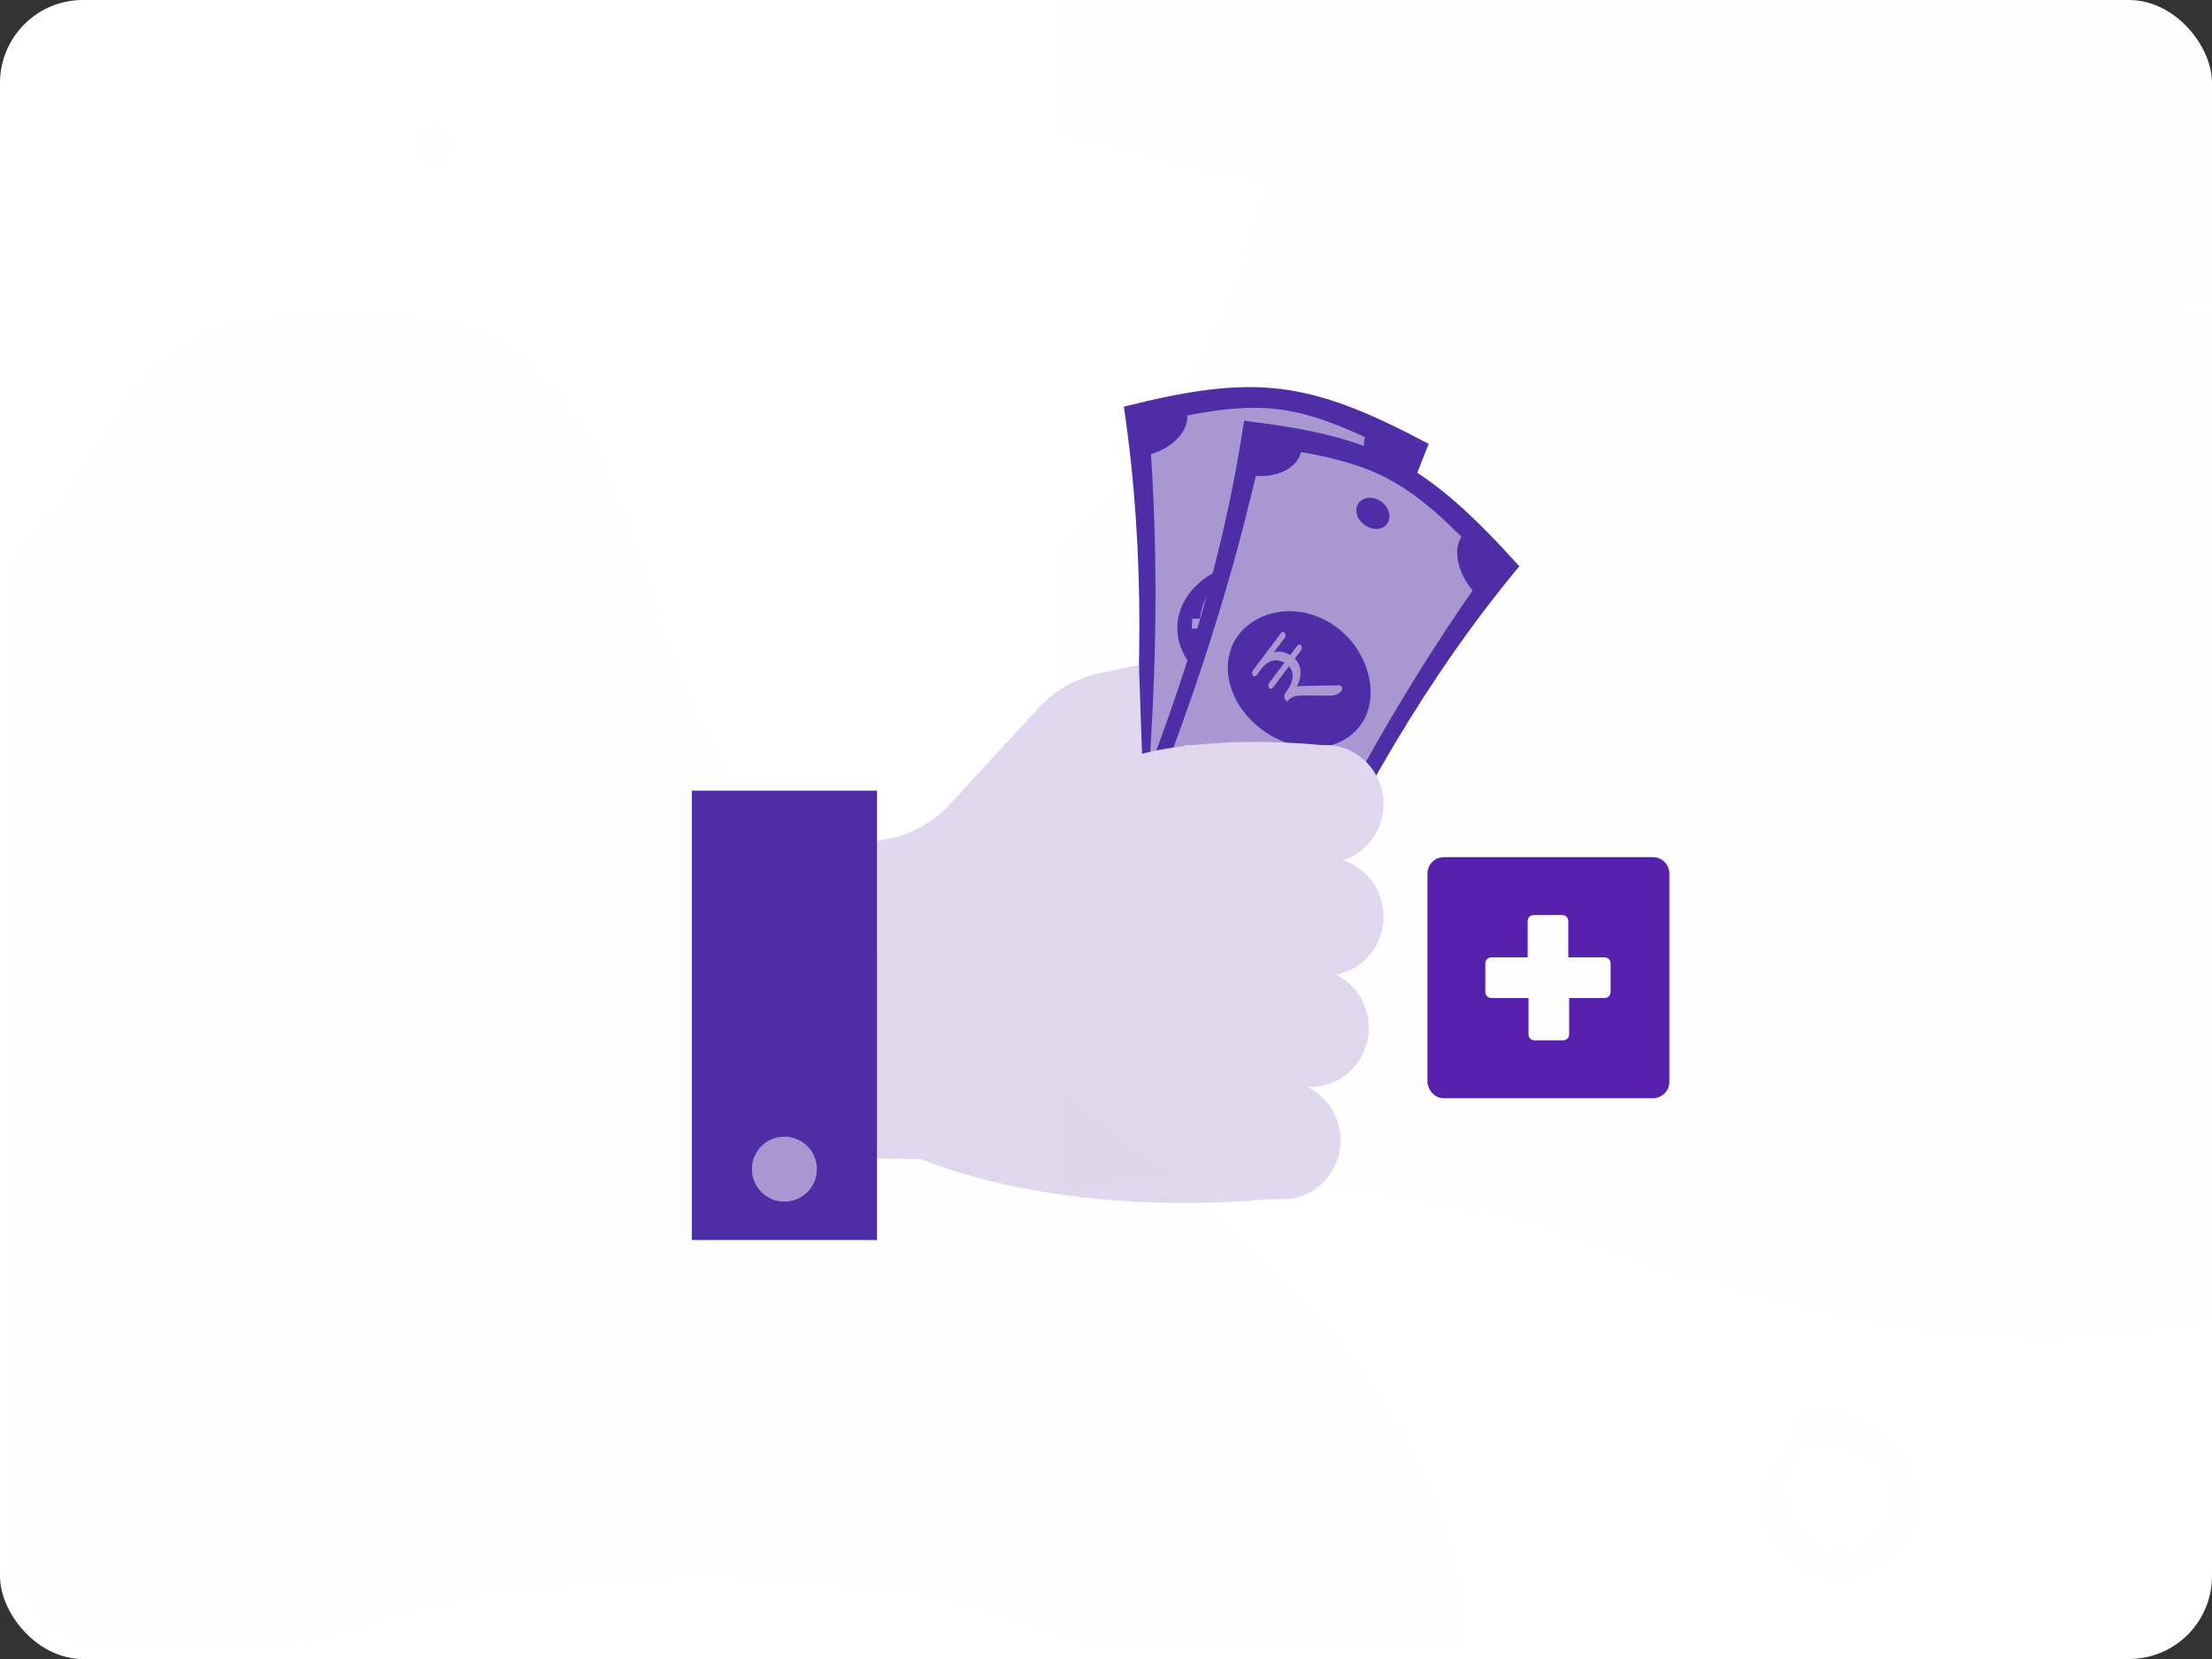 <svg xmlns="http://www.w3.org/2000/svg" xmlns:xlink="http://www.w3.org/1999/xlink" width="80" height="60" viewBox="0 0 80 60">
  <rect x="0" y="0" width="80" height="60" fill="#333333" stroke="none"/>
  <defs>
    <rect id="ic_hospicash_b1-a" width="80" height="60" x="0" y="0" rx="3"/>
  </defs>
  <g fill="none" fill-rule="evenodd">
    <mask id="ic_hospicash_b1-b" fill="#fff">
      <use xlink:href="#ic_hospicash_b1-a"/>
    </mask>
    <use fill="#FFF" xlink:href="#ic_hospicash_b1-a"/>
    <g mask="url(#ic_hospicash_b1-b)">
      <g transform="translate(25 14)">
        <path fill="#4F2DA7" fill-rule="nonzero" d="M26.671,2.054 C24.6,7.156 23.56,12.088 22.738,17.569 C19.899,17.357 18.599,17.198 15.791,16.719 C16.291,11.199 16.449,6.159 15.646,0.707 C20.406,-0.487 22.331,-0.252 26.671,2.054 Z"/>
        <path fill="#A998D2" fill-rule="nonzero" d="M21.396,16.819 C19.735,16.641 18.927,16.542 17.272,16.315 C17.339,15.697 16.979,15.148 16.467,15.082 C16.807,10.727 16.908,6.768 16.627,2.422 C17.38,2.208 17.976,1.623 17.94,1.025 C20.575,0.513 21.93,0.679 24.367,1.811 C24.191,2.383 24.631,3.094 25.311,3.484 C24.009,7.636 23.17,11.505 22.469,15.815 C21.956,15.757 21.477,16.203 21.396,16.819 Z"/>
        <g transform="translate(17.573 1.632)">
          <path fill="#4F2DA7" fill-rule="nonzero" d="M2.98,4.786 C4.573,4.981 5.587,6.422 5.345,7.637 C5.103,8.852 3.818,9.597 2.422,9.426 C1.028,9.256 -0.045,8.222 0.008,6.985 C0.061,5.747 1.387,4.591 2.98,4.786 Z"/>
          <path fill="#3EA69B" fill-rule="nonzero" d="M3.554,0.01 C3.906,0.053 4.153,0.342 4.109,0.63 C4.066,0.918 3.762,1.101 3.428,1.06 C3.093,1.019 2.842,0.769 2.868,0.478 C2.893,0.188 3.202,-0.033 3.554,0.01 Z"/>
          <ellipse cx="1.911" cy="13.681" fill="#3EA69B" fill-rule="nonzero" rx="1" ry="1" transform="rotate(-173.142 1.91 13.68)"/>
        </g>
        <path fill="#A998D2" fill-rule="nonzero" d="M22.387,9.256 C22.238,9.22 22.164,9.202 22.015,9.169 C21.88,9.667 21.622,10.085 21.248,10.439 C21.1,10.244 21.025,10.147 20.873,9.953 C21.161,9.674 21.358,9.378 21.457,9.052 C21.059,8.975 20.86,8.943 20.459,8.889 C20.312,9.306 20.153,9.606 19.982,9.788 C19.81,9.971 19.582,10.047 19.292,10.023 C19.001,9.999 18.775,9.87 18.606,9.633 C18.438,9.396 18.356,9.099 18.363,8.735 C18.258,8.733 18.206,8.733 18.101,8.732 C18.11,8.589 18.114,8.518 18.122,8.375 C18.23,8.375 18.283,8.375 18.391,8.376 C18.446,7.964 18.601,7.574 18.871,7.207 C19.063,7.357 19.158,7.434 19.344,7.592 C19.153,7.834 19.029,8.1 18.967,8.39 C19.363,8.406 19.561,8.42 19.955,8.46 C19.956,8.453 19.956,8.449 19.957,8.442 C20.099,8.014 20.266,7.706 20.456,7.521 C20.647,7.336 20.903,7.267 21.218,7.323 C21.534,7.379 21.771,7.553 21.926,7.828 C22.081,8.104 22.13,8.432 22.081,8.814 C22.229,8.849 22.304,8.867 22.451,8.904 C22.425,9.045 22.412,9.115 22.387,9.256 Z M19.025,9.159 C19.093,9.26 19.184,9.315 19.299,9.323 C19.413,9.332 19.508,9.301 19.582,9.231 C19.656,9.161 19.736,9.023 19.821,8.815 C19.462,8.781 19.282,8.768 18.921,8.752 C18.921,8.923 18.956,9.058 19.025,9.159 Z M21.45,8.238 C21.386,8.117 21.292,8.045 21.168,8.023 C21.045,8.002 20.941,8.027 20.857,8.099 C20.774,8.172 20.685,8.318 20.593,8.536 C20.969,8.589 21.156,8.621 21.529,8.695 C21.54,8.512 21.514,8.359 21.45,8.238 Z"/>
        <path fill="#4F2DA7" fill-rule="nonzero" d="M29.949,6.478 C26.53,10.601 24.126,14.933 21.768,19.868 C19.166,18.643 17.992,18.023 15.495,16.553 C17.562,11.465 19.169,6.711 19.993,1.217 C24.806,1.794 26.544,2.712 29.949,6.478 Z"/>
        <path fill="#A998D2" fill-rule="nonzero" d="M20.726,18.668 C19.219,17.9 18.49,17.515 17.003,16.701 C17.244,16.136 17.065,15.482 16.604,15.234 C18.183,11.2 19.424,7.458 20.418,3.209 C21.187,3.275 21.915,2.932 22.055,2.348 C24.675,2.809 25.899,3.456 27.858,5.415 C27.527,5.898 27.735,6.735 28.26,7.352 C25.837,10.846 23.93,14.237 22.024,18.098 C21.56,17.857 20.981,18.11 20.726,18.668 Z"/>
        <g transform="translate(18.891 3.954)">
          <path fill="#4F2DA7" fill-rule="nonzero" d="M4.055,4.484 C5.493,5.244 6.027,6.985 5.449,8.057 C4.871,9.13 3.448,9.377 2.189,8.711 C0.929,8.046 0.222,6.673 0.63,5.511 C1.037,4.348 2.617,3.724 4.055,4.484 Z"/>
          <path fill="#A998D2" fill-rule="nonzero" d="M2.292,5.79 L3.204,5.79 L3.204,5.79 C3.183,5.634 3.124,5.512 3.022,5.42 C2.895,5.311 2.722,5.256 2.502,5.256 L2.224,5.256 C2.18,5.256 2.145,5.221 2.145,5.177 C2.145,5.168 2.146,5.159 2.149,5.151 C2.17,5.088 2.23,5.046 2.296,5.046 L3.998,5.046 C4.042,5.046 4.077,5.082 4.077,5.125 C4.077,5.134 4.076,5.143 4.073,5.151 C4.051,5.214 3.992,5.256 3.926,5.256 L3.276,5.256 L3.276,5.256 C3.436,5.391 3.53,5.567 3.551,5.79 L3.989,5.79 C4.033,5.79 4.069,5.825 4.069,5.869 C4.069,5.878 4.067,5.886 4.064,5.895 C4.043,5.958 3.984,6 3.917,6 L3.546,6 L3.546,6 C3.525,6.168 3.453,6.307 3.335,6.416 C3.191,6.546 3.009,6.63 2.781,6.668 C2.832,6.701 2.904,6.781 3.005,6.916 L3.741,7.861 C3.779,7.911 3.77,7.983 3.72,8.022 C3.7,8.038 3.676,8.046 3.65,8.046 C3.502,8.046 3.363,7.976 3.275,7.858 L2.654,7.029 L2.654,7.029 C2.574,6.92 2.498,6.844 2.43,6.798 C2.346,6.744 2.248,6.714 2.138,6.714 L2.138,6.703 C2.138,6.577 2.241,6.475 2.367,6.475 L2.367,6.475 L2.367,6.475 C2.646,6.475 2.857,6.42 3.001,6.315 C3.111,6.235 3.174,6.13 3.2,6 L2.22,6 C2.176,6 2.14,5.964 2.14,5.92 C2.14,5.912 2.142,5.903 2.145,5.895 C2.166,5.832 2.225,5.79 2.292,5.79 Z" transform="rotate(-53 3.109 6.546)"/>
          <path fill="#4F2DA7" fill-rule="nonzero" d="M5.975,0.132 C6.293,0.3 6.442,0.665 6.317,0.924 C6.193,1.183 5.855,1.248 5.553,1.088 C5.251,0.929 5.088,0.599 5.196,0.331 C5.304,0.063 5.657,-0.036 5.975,0.132 Z"/>
          <path fill="#3EA69B" fill-rule="nonzero" d="M0.69,12.107 C0.903,12.219 0.981,12.525 0.863,12.788 C0.746,13.052 0.479,13.175 0.268,13.063 C0.056,12.951 -0.021,12.646 0.095,12.382 C0.21,12.117 0.477,11.994 0.69,12.107 Z"/>
        </g>
        <path fill="#DFD8EF" fill-rule="nonzero" d="M25.037,15.08 L25.037,15.08 C25.037,13.902 24.102,12.947 22.95,12.947 L22.808,12.947 C20.815,12.762 19.238,12.829 18.133,12.947 L17.855,12.947 L17.855,12.979 C16.846,13.104 16.303,13.263 16.303,13.263 L16.192,10.046 L14.729,10.356 C13.895,10.542 13.138,10.979 12.558,11.608 L9.366,15.074 C8.571,15.936 7.452,16.427 6.279,16.427 L5.875,16.427 L4.298,27.882 L8.294,27.917 C13.974,30.161 20.81,29.372 20.81,29.372 L21.397,29.372 C22.55,29.372 23.484,28.417 23.484,27.239 L23.484,27.239 C23.484,26.38 22.987,25.642 22.272,25.304 L22.416,25.304 C23.569,25.304 24.503,24.349 24.503,23.171 L24.503,23.171 C24.503,22.324 24.019,21.595 23.32,21.251 C24.295,21.072 25.037,20.202 25.037,19.153 L25.037,19.153 C25.037,18.197 24.421,17.388 23.573,17.117 C24.421,16.846 25.037,16.037 25.037,15.08 Z"/>
        <rect width="6.696" height="16.253" x=".021" y="14.595" fill="#4F2DA7" fill-rule="nonzero"/>
        <circle cx="3.369" cy="28.284" r="1.175" fill="#A998D2" fill-rule="nonzero"/>
      </g>
    </g>
    <path fill="#4F2DA7" fill-rule="nonzero" d="M67.975,23.404 C76.225,23.404 90.475,23.404 93.475,15.154 C96.475,6.904 71.531,7.388 65.725,1.581 C59.918,-4.225 50.556,-3.596 41.725,-3.596 C32.893,-3.596 34.567,-13.33 27.475,-11.846 C20.382,-10.363 26.725,-2.928 24.475,1.581 C24.475,4.384 24.475,11.658 24.475,23.404 C44.225,23.404 58.725,23.404 67.975,23.404 Z" mask="url(#ic_hospicash_b1-b)" opacity=".05" transform="rotate(180 58.862 5.702)"/>
    <path fill="#4F2DA7" fill-rule="nonzero" d="M10.286,59.675 C39.733,49.205 52.821,72.763 52.821,59.675 C52.821,46.587 37.116,40.043 29.263,32.191 C21.41,24.338 24.847,11.25 12.903,11.25 C0.96,11.25 6.977,18.587 -6.074,24.338 C-19.125,30.089 -19.162,70.145 10.286,59.675 Z" mask="url(#ic_hospicash_b1-b)" opacity=".05"/>
    <path fill="#4F2DA7" fill-rule="nonzero" d="M59.036,45.425 C88.483,34.955 101.571,58.513 101.571,45.425 C101.571,32.337 85.866,25.793 78.013,17.941 C70.16,10.088 73.597,-3 61.653,-3 C49.71,-3 55.727,4.337 42.676,10.088 C29.625,15.839 16.5,0.926 16.5,17.941 C16.5,34.955 29.588,55.895 59.036,45.425 Z" mask="url(#ic_hospicash_b1-b)" opacity=".05" transform="matrix(-1 0 0 1 118.071 0)"/>
    <g mask="url(#ic_hospicash_b1-b)">
      <path fill="#5721AE" fill-rule="nonzero" d="M1.219,8.719 L8.781,8.719 C9.094,8.719 9.375,8.469 9.375,8.125 L9.375,0.594 C9.375,0.281 9.125,0 8.781,0 L1.219,0 C0.906,0 0.625,0.25 0.625,0.594 L0.625,8.125 C0.656,8.469 0.906,8.719 1.219,8.719 Z M2.719,3.844 C2.719,3.719 2.812,3.625 2.938,3.625 L4.25,3.625 L4.25,2.312 C4.25,2.188 4.344,2.094 4.469,2.094 L5.5,2.094 C5.625,2.094 5.719,2.188 5.719,2.312 L5.719,3.625 L7.031,3.625 C7.156,3.625 7.25,3.719 7.25,3.844 L7.25,4.875 C7.25,5 7.156,5.094 7.031,5.094 L5.75,5.094 L5.75,6.406 C5.75,6.531 5.656,6.625 5.531,6.625 L4.5,6.625 C4.375,6.625 4.281,6.531 4.281,6.406 L4.281,5.094 L2.938,5.094 C2.812,5.094 2.719,5 2.719,4.875 L2.719,3.844 Z" transform="translate(51 31)"/>
    </g>
    <g fill="#B392DB" fill-rule="nonzero" mask="url(#ic_hospicash_b1-b)">
      <path d="M25.451,37.356 C24.156,41.851 20.011,45.153 15.104,45.153 C9.162,45.153 4.329,40.32 4.329,34.38 C4.329,29.982 6.982,26.197 10.768,24.525 L10.768,19.958 C4.568,21.825 0.038,27.581 0.038,34.38 C0.038,42.686 6.797,49.445 15.104,49.445 C21.158,49.445 26.376,45.847 28.769,40.684 L27.068,37.342 C26.59,37.346 26.037,37.351 25.451,37.356 Z" transform="translate(78 -44)"/>
    </g>
    <path fill="#3792FC" fill-rule="nonzero" d="M12.277 25.617C13.336 25.111 14.421 24.527 15.376 23.842 15.726 23.59 15.381 23.1 15.012 23.295 13.992 23.829 12.996 24.52 12.088 25.223 11.901 25.363 12.036 25.731 12.277 25.617L12.277 25.617zM16.197 4.744C16.176 4.726 16.158 4.708 16.137 4.692 15.875 4.459 15.444 4.414 15.19 4.692 14.933 4.972 14.941 5.359 15.19 5.639 15.208 5.66 15.226 5.678 15.242 5.699 15.475 5.964 15.961 5.956 16.197 5.699 16.43 5.442 16.477 4.993 16.197 4.744L16.197 4.744zM76.506 8.821C76.572 8.392 76.56 7.985 76.798 7.605 77.277 6.853 77.957 7.041 78.616 7.374 79.286 7.712 79.919 7.913 80.646 7.599 81.784 7.107 82.32 5.39 81.232 4.581 80.881 4.318 80.534 4.75 80.581 5.083 80.646 5.543 80.875 6.054 80.48 6.449 79.951 6.979 79.33 6.534 78.8 6.295 78.23 6.038 77.622 5.982 77.036 6.22 76.024 6.631 75.287 8.003 76.093 8.931 76.206 9.06 76.478 9 76.506 8.821L76.506 8.821zM64.765 52.243C63.725 53.242 63.331 54.796 64.322 55.998 65.254 57.13 67.066 57.366 68.23 56.467 71.049 54.291 68.11 50.282 65.072 51.111 64.508 51.265 64.649 52.069 65.204 52.098 66.092 52.147 67.045 52.181 67.754 52.807 68.516 53.474 68.533 54.606 67.907 55.377 66.249 57.412 63.372 54.415 65.113 52.591 65.337 52.363 64.997 52.023 64.765 52.243L64.765 52.243zM3.757 45.614C4.082 46.821 4.438 48.014 4.813 49.207 4.901 49.493 5.173 49.585 5.42 49.415 6.39 48.755 7.357 48.109 8.278 47.379 8.455 47.238 8.416 46.955 8.243 46.835 7.167 46.098 5.716 45.007 4.35 45 4.004 44.996 3.761 45.487 4.114 45.688 4.664 46.006 5.324 46.119 5.914 46.362 6.591 46.645 7.265 46.976 7.865 47.403 7.879 47.206 7.894 47.008 7.904 46.811 6.877 47.442 5.91 48.152 4.936 48.858 5.127 48.896 5.321 48.935 5.511 48.974 5.095 47.795 4.668 46.627 4.205 45.466 4.107 45.222 3.69 45.356 3.757 45.614L3.757 45.614z" mask="url(#ic_hospicash_b1-b)" opacity=".05"/>
  </g>
</svg>
